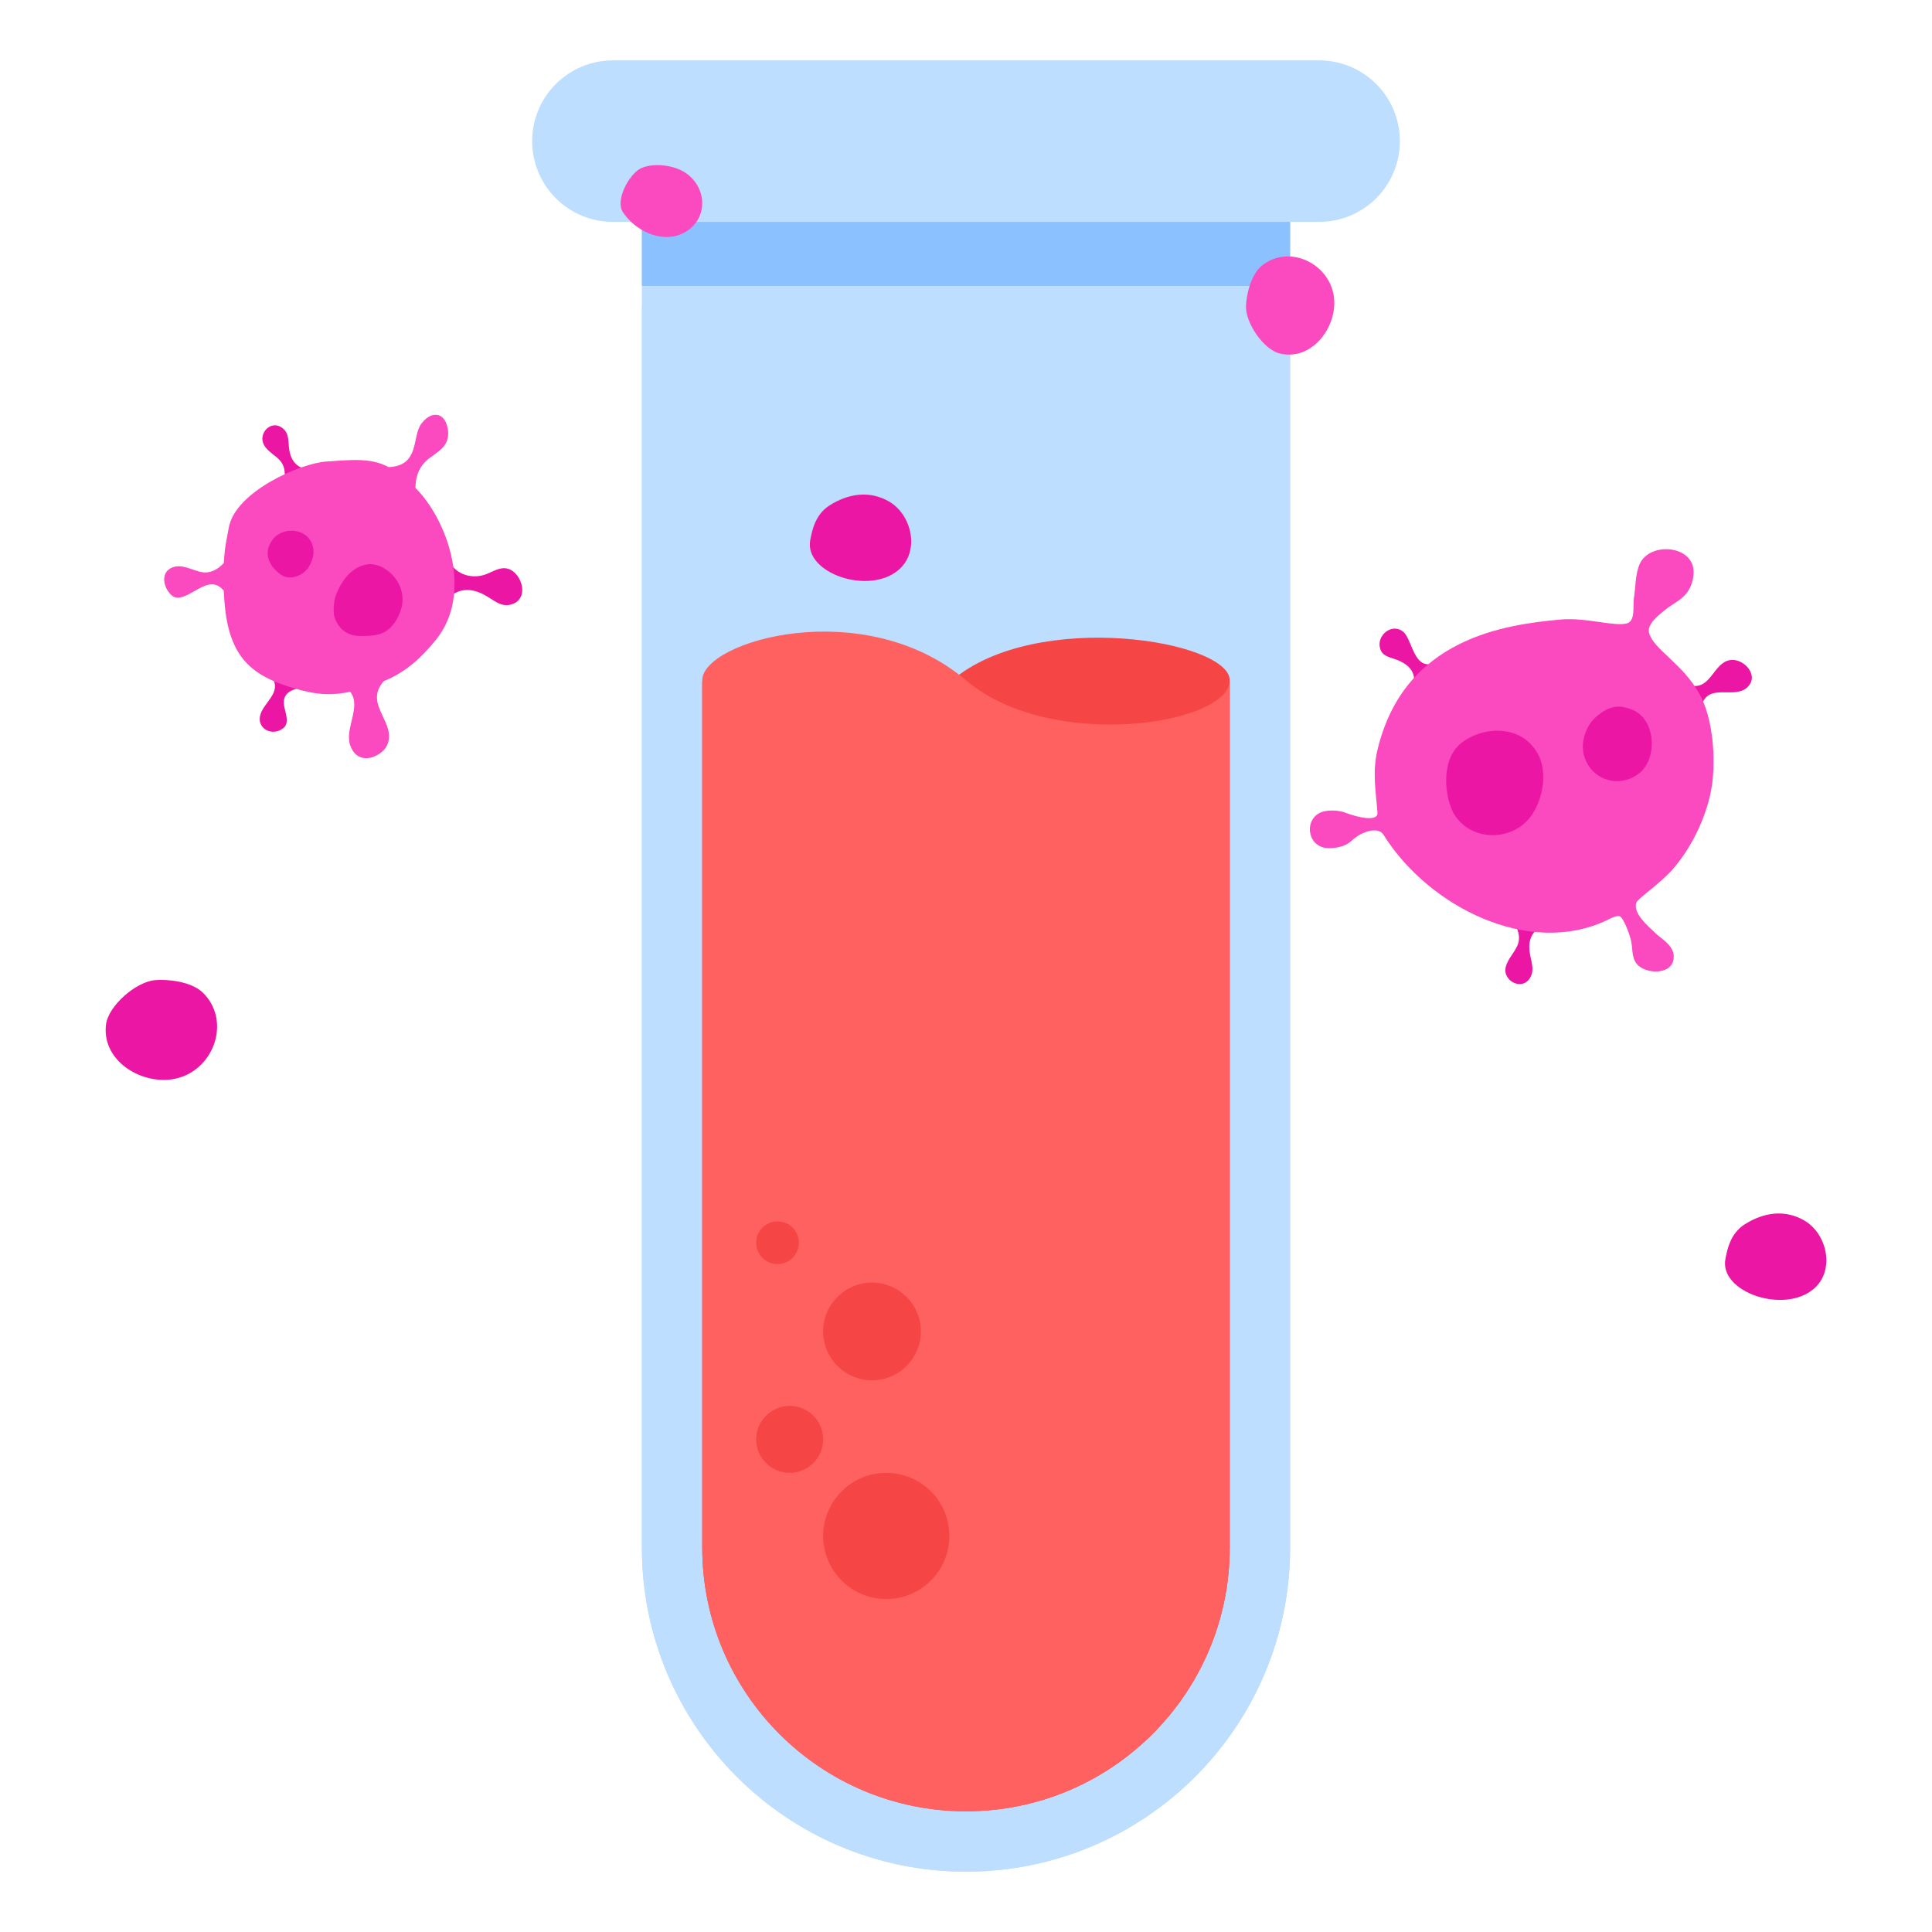 <svg width="128" height="128" viewBox="0 0 128 128" fill="none" xmlns="http://www.w3.org/2000/svg">
<path fill-rule="evenodd" clip-rule="evenodd" d="M85.474 20.245H42.525V102.529C42.525 114.389 52.139 124.003 63.999 124.003C75.86 124.003 85.474 114.389 85.474 102.529C85.474 72.141 85.474 20.245 85.474 20.245Z" fill="#BDDEFF"/>
<path fill-rule="evenodd" clip-rule="evenodd" d="M85.474 12.468H42.525V102.529C42.525 114.389 52.139 124.003 63.999 124.003C75.86 124.003 85.474 114.389 85.474 102.529C85.474 70.124 85.474 12.468 85.474 12.468Z" fill="#BDDEFF"/>
<path fill-rule="evenodd" clip-rule="evenodd" d="M81.474 45.071C81.474 42.455 68.686 40.31 63.079 45.071C59.23 48.339 46.526 47.996 46.526 45.071V102.529C46.526 112.179 54.348 120.003 63.999 120.003C73.65 120.003 81.474 112.179 81.474 102.529V45.071Z" fill="#F64545"/>
<path fill-rule="evenodd" clip-rule="evenodd" d="M46.526 45.071C46.526 42.455 57.269 39.355 64.001 45.071C69.641 49.859 81.475 47.996 81.475 45.071V102.529C81.475 112.179 73.652 120.003 64.001 120.003C54.35 120.003 46.526 112.179 46.526 102.529V45.071Z" fill="#FF6161"/>
<path d="M85.474 12.466H42.526V18.941H85.474V12.466Z" fill="#8CC1FF"/>
<path fill-rule="evenodd" clip-rule="evenodd" d="M92.746 9.35C92.746 7.932 92.182 6.571 91.179 5.567C90.175 4.564 88.814 4 87.396 4C76.439 4 51.562 4 40.606 4C39.187 4 37.826 4.564 36.823 5.567C35.82 6.571 35.256 7.932 35.256 9.35C35.256 9.351 35.256 9.351 35.256 9.351C35.256 10.77 35.82 12.131 36.823 13.135C37.826 14.138 39.187 14.701 40.606 14.701C51.562 14.701 76.439 14.701 87.396 14.701C88.814 14.701 90.175 14.138 91.179 13.135C92.182 12.131 92.746 10.77 92.746 9.351C92.746 9.351 92.746 9.351 92.746 9.35Z" fill="#BDDEFF"/>
<path d="M52.319 97.582C53.544 97.582 54.537 96.589 54.537 95.364C54.537 94.138 53.544 93.145 52.319 93.145C51.093 93.145 50.1 94.138 50.1 95.364C50.1 96.589 51.093 97.582 52.319 97.582Z" fill="#F64545"/>
<path d="M57.773 91.448C59.561 91.448 61.01 89.999 61.01 88.211C61.01 86.424 59.561 84.974 57.773 84.974C55.985 84.974 54.536 86.424 54.536 88.211C54.536 89.999 55.985 91.448 57.773 91.448Z" fill="#F64545"/>
<path d="M58.717 105.941C61.025 105.941 62.897 104.069 62.897 101.761C62.897 99.452 61.025 97.581 58.717 97.581C56.408 97.581 54.537 99.452 54.537 101.761C54.537 104.069 56.408 105.941 58.717 105.941Z" fill="#F64545"/>
<path d="M51.513 83.748C52.293 83.748 52.926 83.115 52.926 82.334C52.926 81.554 52.293 80.921 51.513 80.921C50.732 80.921 50.099 81.554 50.099 82.334C50.099 83.115 50.732 83.748 51.513 83.748Z" fill="#F64545"/>
<path fill-rule="evenodd" clip-rule="evenodd" d="M20.665 31.086C19.843 31.132 19.318 30.678 19.172 29.849C19.072 29.286 19.207 28.7 18.67 28.327C17.914 27.803 17.062 28.759 17.503 29.503C17.903 30.176 18.745 30.287 18.851 31.199C18.866 31.327 18.884 31.475 18.846 31.6L20.665 31.086ZM29.65 36.89C30.017 38.053 31.192 38.367 32.088 38.084C32.544 37.941 32.994 37.6 33.485 37.649C34.482 37.747 35.115 39.5 34.04 39.984C33.22 40.354 32.698 39.701 31.963 39.346C30.99 38.875 30.161 39.041 29.443 39.884L29.65 36.89ZM20.208 45.53C19.572 45.606 18.755 45.781 18.802 46.609C18.83 47.086 19.243 47.841 18.787 48.226C18.066 48.837 16.945 48.278 17.262 47.31C17.512 46.547 18.511 45.953 18.134 45.077L20.208 45.53ZM93.476 45.727C93.565 45.549 93.645 45.373 93.673 45.173C93.78 44.406 93.163 43.933 92.494 43.694C92.071 43.543 91.61 43.485 91.446 42.998C91.153 42.125 92.211 41.226 92.972 41.86C93.638 42.416 93.683 44.929 95.5 43.652L93.476 45.727ZM112.848 47.735C112.779 47.519 112.696 47.281 112.697 47.052C112.698 46.895 112.725 46.741 112.783 46.595C113.32 45.235 115.027 46.393 115.843 45.455C116.534 44.659 115.456 43.56 114.584 43.738C113.526 43.953 113.354 45.626 112.105 45.433C111.951 45.409 111.81 45.359 111.674 45.284L112.848 47.735ZM102.903 61.125C102.657 61.129 102.452 61.162 102.22 61.294C101.517 61.694 101.241 62.234 101.338 63.04C101.415 63.683 101.749 64.31 101.292 64.896C100.739 65.604 99.589 64.952 99.746 64.13C99.862 63.52 100.395 63.089 100.582 62.507C100.784 61.878 100.39 61.191 100.072 60.672L102.903 61.125Z" fill="#EB17A4"/>
<path fill-rule="evenodd" clip-rule="evenodd" d="M27.523 32.323C27.534 31.692 27.688 31.1 28.152 30.616C28.63 30.117 29.544 29.792 29.671 28.979C29.703 28.774 29.701 28.564 29.66 28.363C29.434 27.237 28.516 27.233 27.899 28.097C27.285 28.958 27.817 30.87 25.74 30.946C24.531 30.274 22.996 30.499 21.62 30.579C19.973 30.674 15.573 32.553 15.153 34.98C15.02 35.746 14.883 36.225 14.831 37.298C14.473 37.696 13.968 37.995 13.42 37.913C12.74 37.812 12.018 37.288 11.331 37.634C10.723 37.94 10.804 38.669 11.126 39.157C11.26 39.359 11.475 39.591 11.736 39.597C12.689 39.618 13.75 38.124 14.674 38.976C14.725 39.024 14.776 39.074 14.823 39.128C14.983 42.835 16.016 44.494 19.045 45.462C20.421 45.903 21.62 46.185 23.198 45.827C23.955 46.766 22.865 48.224 23.177 49.295C23.468 50.293 24.316 50.47 25.132 49.941C25.36 49.793 25.566 49.577 25.668 49.322C26.247 47.885 24.223 46.75 25.291 45.294C25.336 45.231 25.386 45.174 25.438 45.121C26.92 44.526 27.965 43.517 28.885 42.383C31.37 39.315 29.66 34.464 27.523 32.323ZM108.421 59.786C108.139 60.504 109.24 61.394 109.616 61.767C110.073 62.221 110.88 62.615 110.89 63.371C110.905 64.629 109.003 64.583 108.421 63.838C108.082 63.404 108.179 62.779 108.052 62.272C107.967 61.931 107.623 60.955 107.362 60.736C107.182 60.585 106.693 60.853 106.484 60.954C101.319 63.434 94.652 60.093 91.655 55.299C91.326 54.774 90.271 55.021 89.553 55.697C88.999 56.218 88.089 56.218 87.815 56.175C86.558 55.979 86.403 54.207 87.596 53.789C87.785 53.723 88.487 53.599 89.133 53.843C90.072 54.198 91.306 54.442 91.262 53.843C91.162 52.468 90.907 51.162 91.262 49.677C93.034 42.282 99.698 41.387 103.368 41.047C105.091 40.888 106.986 41.542 107.801 41.296C108.369 41.125 108.169 40.106 108.256 39.573C108.374 38.847 108.333 38.077 108.626 37.388C109.275 35.861 112.258 36.103 112.206 37.949C112.193 38.445 112.022 38.961 111.703 39.346C111.338 39.786 110.768 40.041 110.326 40.398C109.856 40.778 109.105 41.359 109.257 41.932C109.55 43.042 111.492 43.944 112.625 46.035C113.479 47.61 113.692 50.22 113.413 52.072C113.142 53.874 112.194 55.985 110.89 57.512C110.018 58.533 108.53 59.507 108.421 59.786Z" fill="#FB49BF"/>
<path fill-rule="evenodd" clip-rule="evenodd" d="M18.084 35.724C17.265 36.788 18.053 37.687 18.613 38.075C19.228 38.499 20.138 38.123 20.48 37.526C20.623 37.276 20.731 36.99 20.765 36.703C20.787 36.513 20.765 36.319 20.71 36.136C20.36 34.962 18.736 34.877 18.084 35.724ZM22.276 39.368C22.082 39.831 22.075 40.63 22.154 40.87C22.369 41.526 22.824 41.998 23.519 42.106C23.775 42.147 24.032 42.145 24.291 42.13C24.63 42.114 25.01 42.086 25.326 41.947C25.977 41.661 26.403 40.98 26.587 40.313C26.868 39.298 26.407 38.288 25.557 37.717C25.214 37.486 24.75 37.325 24.332 37.392C23.3 37.557 22.669 38.425 22.276 39.368ZM105.675 47.557C105.154 48.036 104.742 48.996 104.902 49.852C105.228 51.6 107.179 52.319 108.579 51.249C109.862 50.27 109.727 47.545 108.027 46.978C107.566 46.825 106.797 46.525 105.675 47.557ZM96.862 49.191C95.349 50.325 95.73 53.039 96.402 54.041C97.585 55.806 100.306 55.733 101.486 53.995C102.236 52.892 102.549 51.153 101.88 49.934C100.842 48.042 98.376 48.056 96.862 49.191Z" fill="#EB17A4"/>
<path fill-rule="evenodd" clip-rule="evenodd" d="M10.271 64.936C11.018 64.868 12.667 64.992 13.462 65.787C15.221 67.546 14.302 70.543 12.04 71.347C9.796 72.143 6.696 70.465 7.024 67.873C7.177 66.657 8.971 65.056 10.271 64.936Z" fill="#EB17A4"/>
<path fill-rule="evenodd" clip-rule="evenodd" d="M115.585 81.12C116.829 80.324 118.248 80.111 119.532 80.856C121.063 81.743 121.589 84.163 120.177 85.381C118.196 87.089 113.901 85.602 114.312 83.414C114.438 82.739 114.657 81.713 115.585 81.12Z" fill="#EB17A4"/>
<path fill-rule="evenodd" clip-rule="evenodd" d="M54.953 33.49C56.197 32.694 57.616 32.481 58.901 33.226C60.432 34.113 60.957 36.533 59.545 37.751C57.564 39.459 53.269 37.972 53.68 35.784C53.806 35.109 54.025 34.082 54.953 33.49Z" fill="#EB17A4"/>
<path fill-rule="evenodd" clip-rule="evenodd" d="M42.375 11.199C43.091 10.781 44.672 10.85 45.57 11.56C46.979 12.676 46.827 14.793 45.118 15.514C43.725 16.101 42.056 15.242 41.274 14.067C40.744 13.269 41.659 11.617 42.375 11.199Z" fill="#FB49BF"/>
<path fill-rule="evenodd" clip-rule="evenodd" d="M82.55 20.279C82.567 19.62 82.846 18.193 83.624 17.582C85.341 16.23 87.861 17.343 88.328 19.4C88.79 21.442 87.003 23.973 84.775 23.418C83.73 23.157 82.518 21.426 82.55 20.279Z" fill="#FB49BF"/>
</svg>
